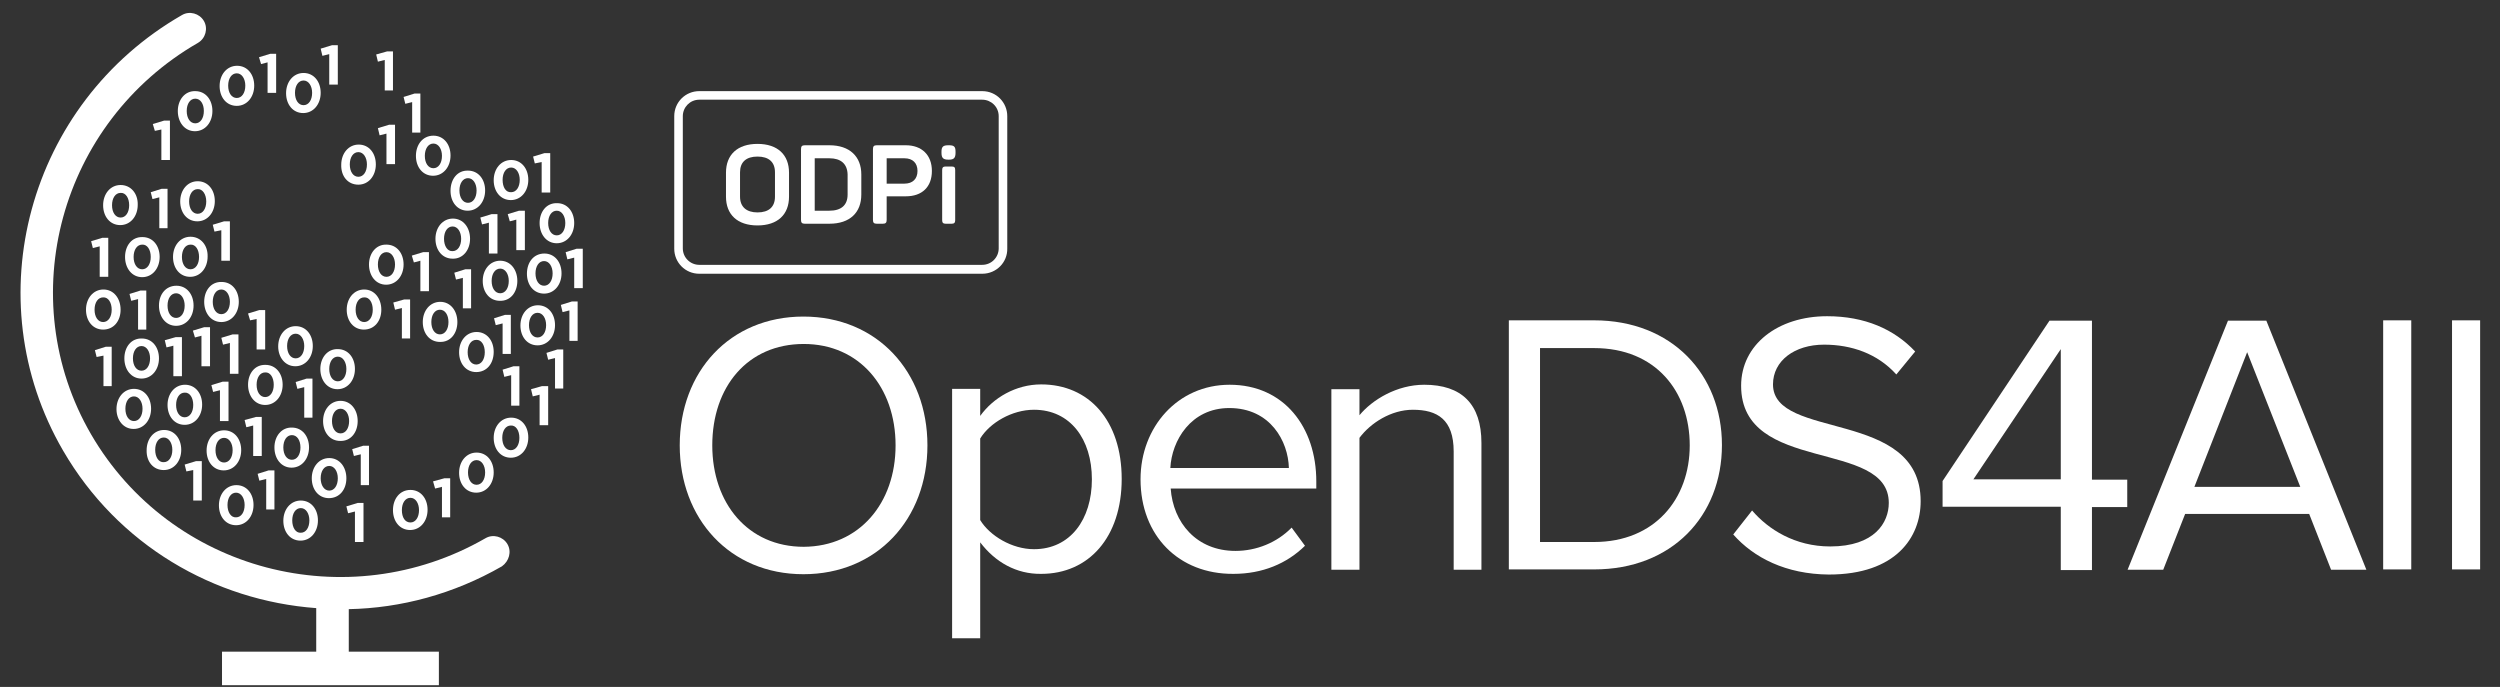 <?xml version="1.0" encoding="utf-8"?>
<!-- Generator: Adobe Illustrator 23.0.6, SVG Export Plug-In . SVG Version: 6.00 Build 0)  -->
<svg version="1.1" id="Layer_1" xmlns="http://www.w3.org/2000/svg" xmlns:xlink="http://www.w3.org/1999/xlink" x="0px" y="0px"
	 viewBox="0 0 729.7 200.5" style="enable-background:new 0 0 729.7 200.5;" xml:space="preserve">
<rect x="0" y="0" width="729.7" height="200.5" fill="#333333" stroke="none"/>
<style type="text/css">
	.st0{fill:#231F20;}
	.st1{fill:#71CBDC;}
	.st2{fill:none;}
	.st3{fill:#FFFFFF;}
</style>
<g>
	<g>
		<g>
			<path class="st3" d="M286.7,79.9h-82.6c-4.1,0-7.3-3.3-7.3-7.3V33.9c0-4.1,3.3-7.3,7.3-7.3h82.6c4.1,0,7.3,3.3,7.3,7.3v38.6
				C294.1,76.6,290.8,79.9,286.7,79.9z M204.1,29.1c-2.7,0-4.8,2.2-4.8,4.8v38.6c0,2.7,2.2,4.8,4.8,4.8h82.6c2.7,0,4.8-2.2,4.8-4.8
				V33.9c0-2.7-2.2-4.8-4.8-4.8H204.1z"/>
			<g>
				<path class="st3" d="M221.1,42c5.9,0,9.2,3.2,9.2,8.4v7c0,5.2-3.3,8.4-9.2,8.4c-5.9,0-9.2-3.2-9.2-8.4v-7
					C211.9,45.2,215.2,42,221.1,42z M221.1,45.7c-3.3,0-5.1,1.6-5.1,4.6v7.1c0,3,1.9,4.6,5.1,4.6c3.3,0,5.1-1.6,5.1-4.6v-7.1
					C226.2,47.3,224.4,45.7,221.1,45.7z"/>
				<path class="st3" d="M251.4,50.9v5.9c0,5.2-3.3,8.5-9.3,8.5h-7.2c-0.8,0-1.1-0.3-1.1-1.1V43.5c0-0.8,0.3-1.1,1.1-1.1h7.2
					C248,42.4,251.4,45.7,251.4,50.9z M242.1,46.2h-4.3v15.3h4.3c3.4,0,5.3-1.6,5.3-4.7v-5.9C247.3,47.8,245.4,46.2,242.1,46.2z"/>
				<path class="st3" d="M272,49.9c0,4.7-2.9,7.4-7.6,7.4h-5.6v6.9c0,0.8-0.3,1.1-1.1,1.1h-1.8c-0.8,0-1.1-0.3-1.1-1.1V43.5
					c0-0.8,0.3-1.1,1.1-1.1h8.5C269,42.4,272,45.2,272,49.9z M267.8,49.9c0-2.3-1.4-3.7-3.8-3.7h-5.2v7.4h5.2
					C266.4,53.6,267.8,52.2,267.8,49.9z"/>
				<path class="st3" d="M278.9,44.3v0.3c0,1.5-0.5,2-1.9,2h-0.2c-1.5,0-2-0.5-2-2v-0.3c0-1.5,0.5-1.9,2-1.9h0.2
					C278.5,42.4,278.9,42.8,278.9,44.3z M278.8,49.6v14.7c0,0.7-0.3,1-1,1H276c-0.7,0-1-0.3-1-1V49.6c0-0.7,0.3-1,1-1h1.7
					C278.5,48.6,278.8,48.8,278.8,49.6z"/>
			</g>
		</g>
		<g>
			<path class="st3" d="M198.4,130c0-21.5,14.6-37.6,36.1-37.6c21.5,0,36.2,16.1,36.2,37.6c0,21.5-14.7,37.6-36.2,37.6
				C213,167.6,198.4,151.4,198.4,130z M261.4,130c0-17-10.6-29.6-26.8-29.6c-16.4,0-26.7,12.5-26.7,29.6c0,16.9,10.4,29.6,26.7,29.6
				C250.8,159.5,261.4,146.9,261.4,130z"/>
			<path class="st3" d="M286.1,158.3v28h-8.2v-72.8h8.2v7.9c3.8-5.3,10.4-9.2,17.8-9.2c13.9,0,23.5,10.5,23.5,27.6
				c0,17-9.6,27.7-23.5,27.7C296.7,167.6,290.5,164.1,286.1,158.3z M318.7,139.9c0-11.7-6.3-20.3-16.9-20.3
				c-6.4,0-12.9,3.8-15.7,8.4v23.8c2.8,4.6,9.3,8.5,15.7,8.5C312.4,160.3,318.7,151.6,318.7,139.9z"/>
			<path class="st3" d="M332.9,139.9c0-15.3,10.9-27.6,26-27.6c15.9,0,25.3,12.4,25.3,28.2v2.1h-42.5c0.7,9.9,7.5,18.2,18.9,18.2
				c6.1,0,12.1-2.4,16.4-6.8l3.9,5.3c-5.3,5.2-12.4,8.2-20.9,8.2C344.1,167.6,332.9,156.4,332.9,139.9z M358.8,119.1
				c-11.2,0-16.8,9.5-17.2,17.5h34.6C376,128.8,370.8,119.1,358.8,119.1z"/>
			<path class="st3" d="M424.3,166.3v-34.5c0-9.4-4.8-12.2-11.9-12.2c-6.4,0-12.4,3.9-15.6,8.2v38.5h-8.2v-52.7h8.2v7.6
				c3.7-4.5,10.9-8.9,18.9-8.9c10.9,0,16.7,5.6,16.7,17v37H424.3z"/>
			<path class="st3" d="M440.4,166.3V93.5h24.9c22.7,0,37.3,15.8,37.3,36.4c0,20.7-14.6,36.3-37.3,36.3H440.4z M493.2,130
				c0-15.7-9.9-28.4-27.9-28.4h-15.8v56.6h15.8C483,158.2,493.2,145.6,493.2,130z"/>
			<path class="st3" d="M505.9,156l5.5-7c4.7,5.5,12.5,10.5,22.8,10.5c13,0,17.1-7,17.1-12.7c0-18.8-43.1-8.3-43.1-34.2
				c0-12,10.7-20.3,25.1-20.3c11,0,19.6,3.8,25.7,10.3l-5.5,6.7c-5.5-6.1-13.1-8.7-21.1-8.7c-8.6,0-14.9,4.7-14.9,11.6
				c0,16.4,43.1,7,43.1,34.1c0,10.5-7.2,21.4-26.8,21.4C521.3,167.6,511.9,162.8,505.9,156z"/>
			<path class="st3" d="M601.5,166.3v-18.4H567v-7.5l31.2-46.8h12.4v46.4h10.3v8h-10.3v18.4H601.5z M601.5,101.9l-25.5,38h25.5
				V101.9z"/>
			<path class="st3" d="M680.4,166.3L674,150h-36.2l-6.4,16.3H621l29.3-72.7h11.2l29.2,72.7H680.4z M655.9,102.8l-15.4,39.3h30.9
				L655.9,102.8z"/>
			<path class="st3" d="M695.6,166.3V93.5h8.2v72.7H695.6z"/>
			<path class="st3" d="M715.7,166.3V93.5h8.2v72.7H715.7z"/>
		</g>
	</g>
	<polygon class="st3" points="44.5,58.1 46.5,57.6 46.5,66.6 48.9,66.6 48.9,55.1 47.2,55.1 44,56.1 	"/>
	<polygon class="st3" points="26.6,70.4 27.1,72.4 29.1,71.9 29.1,80.8 31.6,80.8 31.6,69.4 29.9,69.4 	"/>
	<polygon class="st3" points="42.7,96.2 42.7,84.8 41,84.8 37.8,85.8 38.3,87.8 40.3,87.3 40.3,96.2 	"/>
	<polygon class="st3" points="67.1,76.1 67.1,64.6 65.4,64.6 62.1,65.6 62.6,67.6 64.6,67.2 64.6,76.1 	"/>
	<polygon class="st3" points="77.4,102 77.4,90.5 75.7,90.5 72.4,91.5 73,93.5 74.9,93.1 74.9,102 	"/>
	<polygon class="st3" points="32.6,112.7 32.6,101.2 30.9,101.2 27.7,102.2 28.2,104.2 30.2,103.8 30.2,112.7 	"/>
	<polygon class="st3" points="53.1,109.8 53.1,98.4 51.3,98.4 48.1,99.3 48.6,101.4 50.6,100.9 50.6,109.8 	"/>
	<polygon class="st3" points="61.3,95.5 59.6,95.5 56.3,96.5 56.9,98.5 58.8,98 58.8,106.9 61.3,106.9 	"/>
	<polygon class="st3" points="69.6,97.6 67.9,97.6 64.6,98.6 65.1,100.6 67.1,100.1 67.1,109.1 69.6,109.1 	"/>
	<polygon class="st3" points="66.7,122.9 66.7,111.4 65,111.4 61.7,112.4 62.2,114.4 64.2,113.9 64.2,122.9 	"/>
	<polygon class="st3" points="76.4,121.7 74.7,121.7 71.4,122.6 71.9,124.7 73.9,124.2 73.9,133.1 76.4,133.1 	"/>
	<polygon class="st3" points="80.1,148.7 80.1,137.3 78.4,137.3 75.2,138.3 75.7,140.3 77.7,139.8 77.7,148.7 	"/>
	<polygon class="st3" points="58.9,146.1 58.9,134.6 57.2,134.6 53.9,135.6 54.4,137.6 56.4,137.2 56.4,146.1 	"/>
	<polygon class="st3" points="91.2,121.9 91.2,110.5 89.5,110.5 86.3,111.5 86.8,113.5 88.8,113 88.8,121.9 	"/>
	<polygon class="st3" points="107.7,130.1 106,130.1 102.8,131.1 103.3,133.1 105.3,132.6 105.3,141.6 107.7,141.6 	"/>
	<polygon class="st3" points="106.1,158.2 106.1,146.8 104.4,146.8 101.1,147.8 101.6,149.8 103.6,149.3 103.6,158.2 	"/>
	<polygon class="st3" points="110.3,37.4 110.8,39.5 112.8,39 112.8,47.9 115.3,47.9 115.3,36.4 113.6,36.4 	"/>
	<polygon class="st3" points="119.7,98.8 119.7,87.4 118,87.4 114.8,88.3 115.3,90.4 117.3,89.9 117.3,98.8 	"/>
	<polygon class="st3" points="135.1,90 137.5,90 137.5,78.6 135.8,78.6 132.6,79.6 133.1,81.6 135.1,81.1 	"/>
	<polygon class="st3" points="131.4,151 131.4,139.6 129.7,139.6 126.4,140.5 127,142.6 129,142.1 129,151 	"/>
	<polygon class="st3" points="155,113.6 155.5,115.7 157.5,115.2 157.5,124.1 160,124.1 160,112.7 158.2,112.7 	"/>
	<polygon class="st3" points="163.7,89 164.2,91.1 166.2,90.6 166.2,99.5 168.6,99.5 168.6,88 166.9,88 	"/>
	<polygon class="st3" points="159.5,103 160,105 162,104.5 162,113.4 164.4,113.4 164.4,102 162.7,102 	"/>
	<polygon class="st3" points="168.3,72.6 165.1,73.6 165.6,75.7 167.6,75.2 167.6,84.1 170.1,84.1 170.1,72.6 	"/>
	<polygon class="st3" points="151.6,118.4 151.6,106.9 149.9,106.9 146.7,107.9 147.2,110 149.2,109.5 149.2,118.4 	"/>
	<polygon class="st3" points="146.7,94.4 146.7,103.3 149.1,103.3 149.1,91.9 147.4,91.9 144.2,92.9 144.7,94.9 	"/>
	<polygon class="st3" points="140.7,65.5 142.7,65 142.7,74 145.2,74 145.2,62.5 143.5,62.5 140.2,63.5 	"/>
	<polygon class="st3" points="153.2,61.5 151.5,61.5 148.2,62.5 148.8,64.6 150.7,64.1 150.7,73 153.2,73 	"/>
	<polygon class="st3" points="158.1,47.3 158.1,56.2 160.6,56.2 160.6,44.7 158.9,44.7 155.6,45.7 156.1,47.7 	"/>
	<polygon class="st3" points="125.2,85 125.2,73.6 123.5,73.6 120.2,74.6 120.8,76.6 122.7,76.1 122.7,85 	"/>
	<polygon class="st3" points="44.6,36.2 45.2,38.2 47.1,37.8 47.1,46.7 49.6,46.7 49.6,35.2 47.9,35.2 	"/>
	<polygon class="st3" points="78.1,18.2 78.1,27.1 80.6,27.1 80.6,15.7 78.9,15.7 75.6,16.7 76.2,18.7 	"/>
	<polygon class="st3" points="96.1,15.8 96.1,24.7 98.6,24.7 98.6,13.2 96.9,13.2 93.6,14.2 94.1,16.3 	"/>
	<polygon class="st3" points="112.3,17.5 112.3,26.4 114.7,26.4 114.7,15 113,15 109.8,15.9 110.3,18 	"/>
	<polygon class="st3" points="120.3,29.8 120.3,38.7 122.7,38.7 122.7,27.3 121,27.3 117.8,28.3 118.3,30.3 	"/>
	<path class="st3" d="M35.2,54c-3,0-5.1,2.6-5.1,5.9v0c0,3.3,2,5.8,5,5.8c3,0,5.1-2.6,5.1-5.9v0C40.3,56.5,38.2,54,35.2,54z
		 M37.7,59.9c0,2.1-1,3.6-2.5,3.6c-1.5,0-2.5-1.5-2.5-3.6v0c0-2.1,1-3.6,2.5-3.6C36.7,56.2,37.7,57.8,37.7,59.9L37.7,59.9z"/>
	<path class="st3" d="M55.6,69.1c-3,0-5.1,2.6-5.1,5.9v0c0,3.3,2,5.8,5,5.8c3,0,5.1-2.6,5.1-5.9v0C60.7,71.6,58.6,69.1,55.6,69.1z
		 M58.1,75c0,2.1-1,3.6-2.5,3.6c-1.5,0-2.5-1.5-2.5-3.6v0c0-2.1,1-3.6,2.5-3.6C57.1,71.3,58.1,72.9,58.1,75L58.1,75z"/>
	<path class="st3" d="M36.5,75L36.5,75c0,3.3,2,5.9,5,5.9c3,0,5.1-2.6,5.1-5.9v0c0-3.3-2-5.8-5-5.8C38.5,69.1,36.5,71.7,36.5,75z
		 M44,75L44,75c0,2.1-1,3.6-2.5,3.6c-1.5,0-2.5-1.5-2.5-3.6v0c0-2.1,1-3.6,2.5-3.6C43,71.3,44,72.9,44,75z"/>
	<path class="st3" d="M35.2,90.4L35.2,90.4c0-3.3-2-5.9-5-5.9c-3,0-5.1,2.6-5.1,5.9v0c0,3.3,2,5.8,5,5.8
		C33.2,96.2,35.2,93.7,35.2,90.4z M32.6,90.4c0,2.1-1,3.6-2.5,3.6c-1.5,0-2.5-1.5-2.5-3.6v0c0-2.1,1-3.6,2.5-3.6
		C31.6,86.7,32.6,88.3,32.6,90.4L32.6,90.4z"/>
	<path class="st3" d="M86.2,106.9c3,0,5.1-2.6,5.1-5.9v0c0-3.3-2-5.8-5-5.8c-3,0-5.1,2.6-5.1,5.9v0
		C81.2,104.3,83.2,106.9,86.2,106.9z M83.8,101c0-2.1,1-3.6,2.5-3.6c1.5,0,2.5,1.6,2.5,3.6v0c0,2.1-1,3.6-2.5,3.6
		C84.8,104.6,83.8,103.1,83.8,101L83.8,101z"/>
	<path class="st3" d="M39,125.2c3,0,5.1-2.6,5.1-5.9v0c0-3.3-2-5.8-5-5.8c-3,0-5.1,2.6-5.1,5.9v0C34,122.6,36,125.2,39,125.2z
		 M36.6,119.3c0-2.1,1-3.6,2.5-3.6c1.5,0,2.5,1.6,2.5,3.6v0c0,2.1-1,3.6-2.5,3.6C37.6,122.9,36.6,121.4,36.6,119.3L36.6,119.3z"/>
	<path class="st3" d="M72.4,112.3L72.4,112.3c0,3.3,2,5.9,5,5.9c3,0,5.1-2.6,5.1-5.9v0c0-3.3-2-5.8-5-5.8
		C74.4,106.4,72.4,109,72.4,112.3z M79.9,112.3L79.9,112.3c0,2.1-1,3.6-2.5,3.6s-2.5-1.5-2.5-3.6v0c0-2.1,1-3.6,2.5-3.6
		C78.9,108.6,79.9,110.2,79.9,112.3z"/>
	<path class="st3" d="M47.8,137.2c3,0,5.1-2.6,5.1-5.9v0c0-3.3-2-5.8-5-5.8c-3,0-5.1,2.6-5.1,5.9v0
		C42.7,134.7,44.7,137.2,47.8,137.2z M45.3,131.3c0-2.1,1-3.6,2.5-3.6c1.5,0,2.5,1.6,2.5,3.6v0c0,2.1-1,3.6-2.5,3.6
		C46.3,135,45.3,133.4,45.3,131.3L45.3,131.3z"/>
	<path class="st3" d="M59,118.1c0-3.3-2-5.8-5-5.8c-3,0-5.1,2.6-5.1,5.9v0c0,3.3,2,5.8,5,5.8C56.9,124,59,121.4,59,118.1L59,118.1z
		 M56.4,118.2c0,2.1-1,3.6-2.5,3.6c-1.5,0-2.5-1.5-2.5-3.6v0c0-2.1,1-3.6,2.5-3.6C55.4,114.5,56.4,116.1,56.4,118.2L56.4,118.2z"/>
	<path class="st3" d="M80.1,130.6L80.1,130.6c0,3.3,2,5.9,5,5.9c3,0,5.1-2.6,5.1-5.9v0c0-3.3-2-5.8-5-5.8
		C82.2,124.7,80.1,127.3,80.1,130.6z M87.7,130.6L87.7,130.6c0,2.1-1,3.6-2.5,3.6c-1.5,0-2.5-1.5-2.5-3.6v0c0-2.1,1-3.6,2.5-3.6
		C86.7,127,87.7,128.5,87.7,130.6z"/>
	<path class="st3" d="M93.5,107.7L93.5,107.7c0,3.3,2,5.9,5,5.9c3,0,5.1-2.6,5.1-5.9v0c0-3.3-2-5.8-5-5.8
		C95.6,101.8,93.5,104.4,93.5,107.7z M96.1,107.7c0-2.1,1-3.6,2.5-3.6c1.5,0,2.5,1.6,2.5,3.6v0c0,2.1-1,3.6-2.5,3.6
		S96.1,109.8,96.1,107.7L96.1,107.7z"/>
	<path class="st3" d="M104.4,122.9L104.4,122.9c0-3.3-2-5.9-5-5.9c-3,0-5.1,2.6-5.1,5.9v0c0,3.3,2,5.8,5,5.8
		C102.4,128.8,104.4,126.2,104.4,122.9z M96.9,122.9L96.9,122.9c0-2.1,1-3.6,2.5-3.6c1.5,0,2.5,1.6,2.5,3.6v0c0,2.1-1,3.6-2.5,3.6
		S96.9,125,96.9,122.9z"/>
	<path class="st3" d="M101.1,139.6L101.1,139.6c0-3.3-2-5.9-5-5.9c-3,0-5.1,2.6-5.1,5.9v0c0,3.3,2,5.8,5,5.8
		C99.1,145.4,101.1,142.9,101.1,139.6z M93.6,139.6L93.6,139.6c0-2.1,1-3.6,2.5-3.6c1.5,0,2.5,1.6,2.5,3.6v0c0,2.1-1,3.6-2.5,3.6
		S93.6,141.6,93.6,139.6z"/>
	<path class="st3" d="M87.7,157.8c3,0,5.1-2.6,5.1-5.9v0c0-3.3-2-5.8-5-5.8c-3,0-5.1,2.6-5.1,5.9v0
		C82.7,155.3,84.7,157.8,87.7,157.8z M85.3,151.9c0-2.1,1-3.6,2.5-3.6c1.5,0,2.5,1.6,2.5,3.6v0c0,2.1-1,3.6-2.5,3.6
		C86.3,155.6,85.3,154,85.3,151.9L85.3,151.9z"/>
	<path class="st3" d="M65.3,137.3c3,0,5.1-2.6,5.1-5.9v0c0-3.3-2-5.8-5-5.8c-3,0-5.1,2.6-5.1,5.9v0
		C60.3,134.8,62.3,137.3,65.3,137.3z M62.9,131.4c0-2.1,1-3.6,2.5-3.6c1.5,0,2.5,1.6,2.5,3.6v0c0,2.1-1,3.6-2.5,3.6
		S62.9,133.5,62.9,131.4L62.9,131.4z"/>
	<path class="st3" d="M68.9,153.3c3,0,5.1-2.6,5.1-5.9v0c0-3.3-2-5.8-5-5.8c-3,0-5.1,2.6-5.1,5.9v0
		C63.9,150.8,65.9,153.3,68.9,153.3z M66.4,147.4c0-2.1,1-3.6,2.5-3.6c1.5,0,2.5,1.6,2.5,3.6v0c0,2.1-1,3.6-2.5,3.6
		C67.4,151.1,66.4,149.5,66.4,147.4L66.4,147.4z"/>
	<path class="st3" d="M121.4,45.5c0,3.3,2,5.8,5,5.8c3,0,5.1-2.6,5.1-5.9v0c0-3.3-2-5.8-5-5.8C123.4,39.6,121.4,42.2,121.4,45.5
		L121.4,45.5z M124,45.5c0-2.1,1-3.6,2.5-3.6c1.5,0,2.5,1.6,2.5,3.6v0c0,2.1-1,3.6-2.5,3.6C125,49.1,124,47.6,124,45.5L124,45.5z"/>
	<path class="st3" d="M104.6,53.9c3,0,5.1-2.6,5.1-5.9v0c0-3.3-2-5.8-5-5.8c-3,0-5.1,2.6-5.1,5.9v0C99.5,51.4,101.5,53.9,104.6,53.9
		z M102.1,48c0-2.1,1-3.6,2.5-3.6c1.5,0,2.5,1.6,2.5,3.6v0c0,2.1-1,3.6-2.5,3.6S102.1,50.1,102.1,48L102.1,48z"/>
	<path class="st3" d="M131.5,55.7c0,3.3,2,5.8,5,5.8c3,0,5.1-2.6,5.1-5.9v0c0-3.3-2-5.8-5-5.8C133.5,49.7,131.5,52.3,131.5,55.7
		L131.5,55.7z M134.1,55.6c0-2.1,1-3.6,2.5-3.6c1.5,0,2.5,1.6,2.5,3.6v0c0,2.1-1,3.6-2.5,3.6S134.1,57.7,134.1,55.6L134.1,55.6z"/>
	<path class="st3" d="M107.7,77.2L107.7,77.2c0,3.3,2,5.9,5,5.9c3,0,5.1-2.6,5.1-5.9v0c0-3.3-2-5.8-5-5.8
		C109.8,71.3,107.7,73.9,107.7,77.2z M115.3,77.2L115.3,77.2c0,2.1-1,3.6-2.5,3.6c-1.5,0-2.5-1.5-2.5-3.6v0c0-2.1,1-3.6,2.5-3.6
		C114.3,73.6,115.3,75.2,115.3,77.2z"/>
	<path class="st3" d="M88.5,33c3,0,5.1-2.6,5.1-5.9v0c0-3.3-2-5.8-5-5.8c-3,0-5.1,2.6-5.1,5.9v0C83.5,30.5,85.5,33,88.5,33z
		 M86.1,27.1c0-2.1,1-3.6,2.5-3.6c1.5,0,2.5,1.6,2.5,3.6v0c0,2.1-1,3.6-2.5,3.6S86.1,29.2,86.1,27.1L86.1,27.1z"/>
	<path class="st3" d="M51.9,32.4L51.9,32.4c0,3.3,2,5.9,5,5.9c3,0,5.1-2.6,5.1-5.9v0c0-3.3-2-5.8-5-5.8C54,26.5,51.9,29.1,51.9,32.4
		z M59.5,32.4L59.5,32.4c0,2.1-1,3.6-2.5,3.6c-1.5,0-2.5-1.5-2.5-3.6v0c0-2.1,1-3.6,2.5-3.6C58.5,28.8,59.5,30.3,59.5,32.4z"/>
	<path class="st3" d="M69.1,30.9c3,0,5.1-2.6,5.1-5.9v0c0-3.3-2-5.8-5-5.8c-3,0-5.1,2.6-5.1,5.9v0C64.1,28.4,66.1,30.9,69.1,30.9z
		 M66.6,25c0-2.1,1-3.6,2.5-3.6c1.5,0,2.5,1.6,2.5,3.6v0c0,2.1-1,3.6-2.5,3.6S66.6,27.1,66.6,25L66.6,25z"/>
	<path class="st3" d="M111.3,90.4L111.3,90.4c0-3.3-2-5.9-5-5.9c-3,0-5.1,2.6-5.1,5.9v0c0,3.3,2,5.8,5,5.8
		C109.3,96.2,111.3,93.7,111.3,90.4z M108.8,90.4c0,2.1-1,3.6-2.5,3.6c-1.5,0-2.5-1.5-2.5-3.6v0c0-2.1,1-3.6,2.5-3.6
		C107.8,86.7,108.8,88.3,108.8,90.4L108.8,90.4z"/>
	<path class="st3" d="M114.7,148.9c0,3.3,2,5.8,5,5.8c3,0,5.1-2.6,5.1-5.9v0c0-3.3-2-5.8-5-5.8C116.7,143,114.7,145.6,114.7,148.9
		L114.7,148.9z M117.3,148.9c0-2.1,1-3.6,2.5-3.6c1.5,0,2.5,1.6,2.5,3.6v0c0,2.1-1,3.6-2.5,3.6C118.2,152.5,117.3,151,117.3,148.9
		L117.3,148.9z"/>
	<path class="st3" d="M139,143.8c3,0,5.1-2.6,5.1-5.9v0c0-3.3-2-5.8-5-5.8c-3,0-5.1,2.6-5.1,5.9v0C134,141.3,136,143.8,139,143.8z
		 M136.6,137.9c0-2.1,1-3.6,2.5-3.6c1.5,0,2.5,1.6,2.5,3.6v0c0,2.1-1,3.6-2.5,3.6S136.6,140,136.6,137.9L136.6,137.9z"/>
	<path class="st3" d="M149.2,121.9c-3,0-5.1,2.6-5.1,5.9v0c0,3.3,2,5.8,5,5.8c3,0,5.1-2.6,5.1-5.9v0
		C154.2,124.4,152.2,121.9,149.2,121.9z M151.6,127.8c0,2.1-1,3.6-2.5,3.6c-1.5,0-2.5-1.5-2.5-3.6v0c0-2.1,1-3.6,2.5-3.6
		C150.6,124.1,151.6,125.7,151.6,127.8L151.6,127.8z"/>
	<path class="st3" d="M156.9,100.8c3,0,5.1-2.6,5.1-5.9v0c0-3.3-2-5.8-5-5.8c-3,0-5.1,2.6-5.1,5.9v0
		C151.9,98.3,153.9,100.8,156.9,100.8z M154.4,94.9c0-2.1,1-3.6,2.5-3.6c1.5,0,2.5,1.6,2.5,3.6v0c0,2.1-1,3.6-2.5,3.6
		S154.4,97,154.4,94.9L154.4,94.9z"/>
	<path class="st3" d="M151,82L151,82c0-3.3-2-5.9-5-5.9c-3,0-5.1,2.6-5.1,5.9v0c0,3.3,2,5.8,5,5.8C149,87.9,151,85.3,151,82z
		 M143.5,82L143.5,82c0-2.1,1-3.6,2.5-3.6c1.5,0,2.5,1.6,2.5,3.6v0c0,2.1-1,3.6-2.5,3.6C144.5,85.6,143.5,84.1,143.5,82z"/>
	<path class="st3" d="M157.5,65.1L157.5,65.1c0,3.3,2,5.9,5,5.9c3,0,5.1-2.6,5.1-5.9v0c0-3.3-2-5.8-5-5.8
		C159.5,59.2,157.5,61.8,157.5,65.1z M160,65.1c0-2.1,1-3.6,2.5-3.6c1.5,0,2.5,1.6,2.5,3.6v0c0,2.1-1,3.6-2.5,3.6S160,67.2,160,65.1
		L160,65.1z"/>
	<path class="st3" d="M153.8,79.9c0,3.3,2,5.8,5,5.8c3,0,5.1-2.6,5.1-5.9v0c0-3.3-2-5.8-5-5.8C155.8,74,153.8,76.5,153.8,79.9
		L153.8,79.9z M156.3,79.8c0-2.1,1-3.6,2.5-3.6c1.5,0,2.5,1.6,2.5,3.6v0c0,2.1-1,3.6-2.5,3.6S156.3,81.9,156.3,79.8L156.3,79.8z"/>
	<path class="st3" d="M149.1,58.4c3,0,5.1-2.6,5.1-5.9v0c0-3.3-2-5.8-5-5.8c-3,0-5.1,2.6-5.1,5.9v0
		C144.1,55.9,146.1,58.4,149.1,58.4z M146.7,52.5c0-2.1,1-3.6,2.5-3.6c1.5,0,2.5,1.6,2.5,3.6v0c0,2.1-1,3.6-2.5,3.6
		C147.6,56.2,146.7,54.6,146.7,52.5L146.7,52.5z"/>
	<path class="st3" d="M144.1,102.7c0-3.3-2-5.8-5-5.8c-3,0-5.1,2.6-5.1,5.9v0c0,3.3,2,5.8,5,5.8
		C142.1,108.6,144.1,106.1,144.1,102.7L144.1,102.7z M141.5,102.8c0,2.1-1,3.6-2.5,3.6c-1.5,0-2.5-1.5-2.5-3.6v0
		c0-2.1,1-3.6,2.5-3.6C140.5,99.1,141.5,100.7,141.5,102.8L141.5,102.8z"/>
	<path class="st3" d="M133.5,94L133.5,94c0-3.3-2-5.9-5-5.9c-3,0-5.1,2.6-5.1,5.9v0c0,3.3,2,5.8,5,5.8
		C131.5,99.9,133.5,97.3,133.5,94z M130.9,94c0,2.1-1,3.6-2.5,3.6c-1.5,0-2.5-1.5-2.5-3.6v0c0-2.1,1-3.6,2.5-3.6
		C129.9,90.4,130.9,91.9,130.9,94L130.9,94z"/>
	<path class="st3" d="M137.2,69.7L137.2,69.7c0-3.3-2-5.9-5-5.9c-3,0-5.1,2.6-5.1,5.9v0c0,3.3,2,5.8,5,5.8
		C135.1,75.6,137.2,73,137.2,69.7z M129.6,69.7L129.6,69.7c0-2.1,1-3.6,2.5-3.6c1.5,0,2.5,1.6,2.5,3.6v0c0,2.1-1,3.6-2.5,3.6
		C130.6,73.4,129.6,71.8,129.6,69.7z"/>
	<path class="st3" d="M46.4,89.2L46.4,89.2c0,3.3,2,5.9,5,5.9c3,0,5.1-2.6,5.1-5.9v0c0-3.3-2-5.8-5-5.8
		C48.4,83.4,46.4,85.9,46.4,89.2z M48.9,89.2c0-2.1,1-3.6,2.5-3.6c1.5,0,2.5,1.6,2.5,3.6v0c0,2.1-1,3.6-2.5,3.6S48.9,91.3,48.9,89.2
		L48.9,89.2z"/>
	<path class="st3" d="M36.3,104.6L36.3,104.6c0,3.3,2,5.9,5,5.9c3,0,5.1-2.6,5.1-5.9v0c0-3.3-2-5.8-5-5.8
		C38.3,98.7,36.3,101.3,36.3,104.6z M38.8,104.6c0-2.1,1-3.6,2.5-3.6c1.5,0,2.5,1.6,2.5,3.6v0c0,2.1-1,3.6-2.5,3.6
		S38.8,106.7,38.8,104.6L38.8,104.6z"/>
	<path class="st3" d="M59.6,88.1L59.6,88.1c0,3.3,2,5.9,5,5.9c3,0,5.1-2.6,5.1-5.9v0c0-3.3-2-5.8-5-5.8
		C61.6,82.2,59.6,84.8,59.6,88.1z M62.1,88.1c0-2.1,1-3.6,2.5-3.6c1.5,0,2.5,1.6,2.5,3.6v0c0,2.1-1,3.6-2.5,3.6
		C63.1,91.7,62.1,90.2,62.1,88.1L62.1,88.1z"/>
	<path class="st3" d="M57.7,52.9c-3,0-5.1,2.6-5.1,5.9v0c0,3.3,2,5.8,5,5.8c3,0,5.1-2.6,5.1-5.9v0C62.7,55.4,60.7,52.9,57.7,52.9z
		 M60.2,58.8c0,2.1-1,3.6-2.5,3.6c-1.5,0-2.5-1.5-2.5-3.6v0c0-2.1,1-3.6,2.5-3.6C59.1,55.1,60.2,56.7,60.2,58.8L60.2,58.8z"/>
	<path class="st3" d="M148.1,158.8c-1.3-2.2-4.2-3-6.4-1.7c-40.3,23.2-91.9,9.6-115.1-30.3C3.5,87,17.5,35.7,57.8,12.5
		c2.2-1.3,3-4.2,1.7-6.4c-1.3-2.2-4.2-3-6.4-1.7C8.2,30.2-7.3,87.3,18.4,131.5c16,27.6,44.1,43.8,73.9,46v12.7H64.8v9.8h2.9h58.6
		h1.8v-9.8h-26.3v-12.4c15.2-0.3,30.6-4.4,44.7-12.5C148.6,163.8,149.4,161,148.1,158.8z"/>
</g>
</svg>
